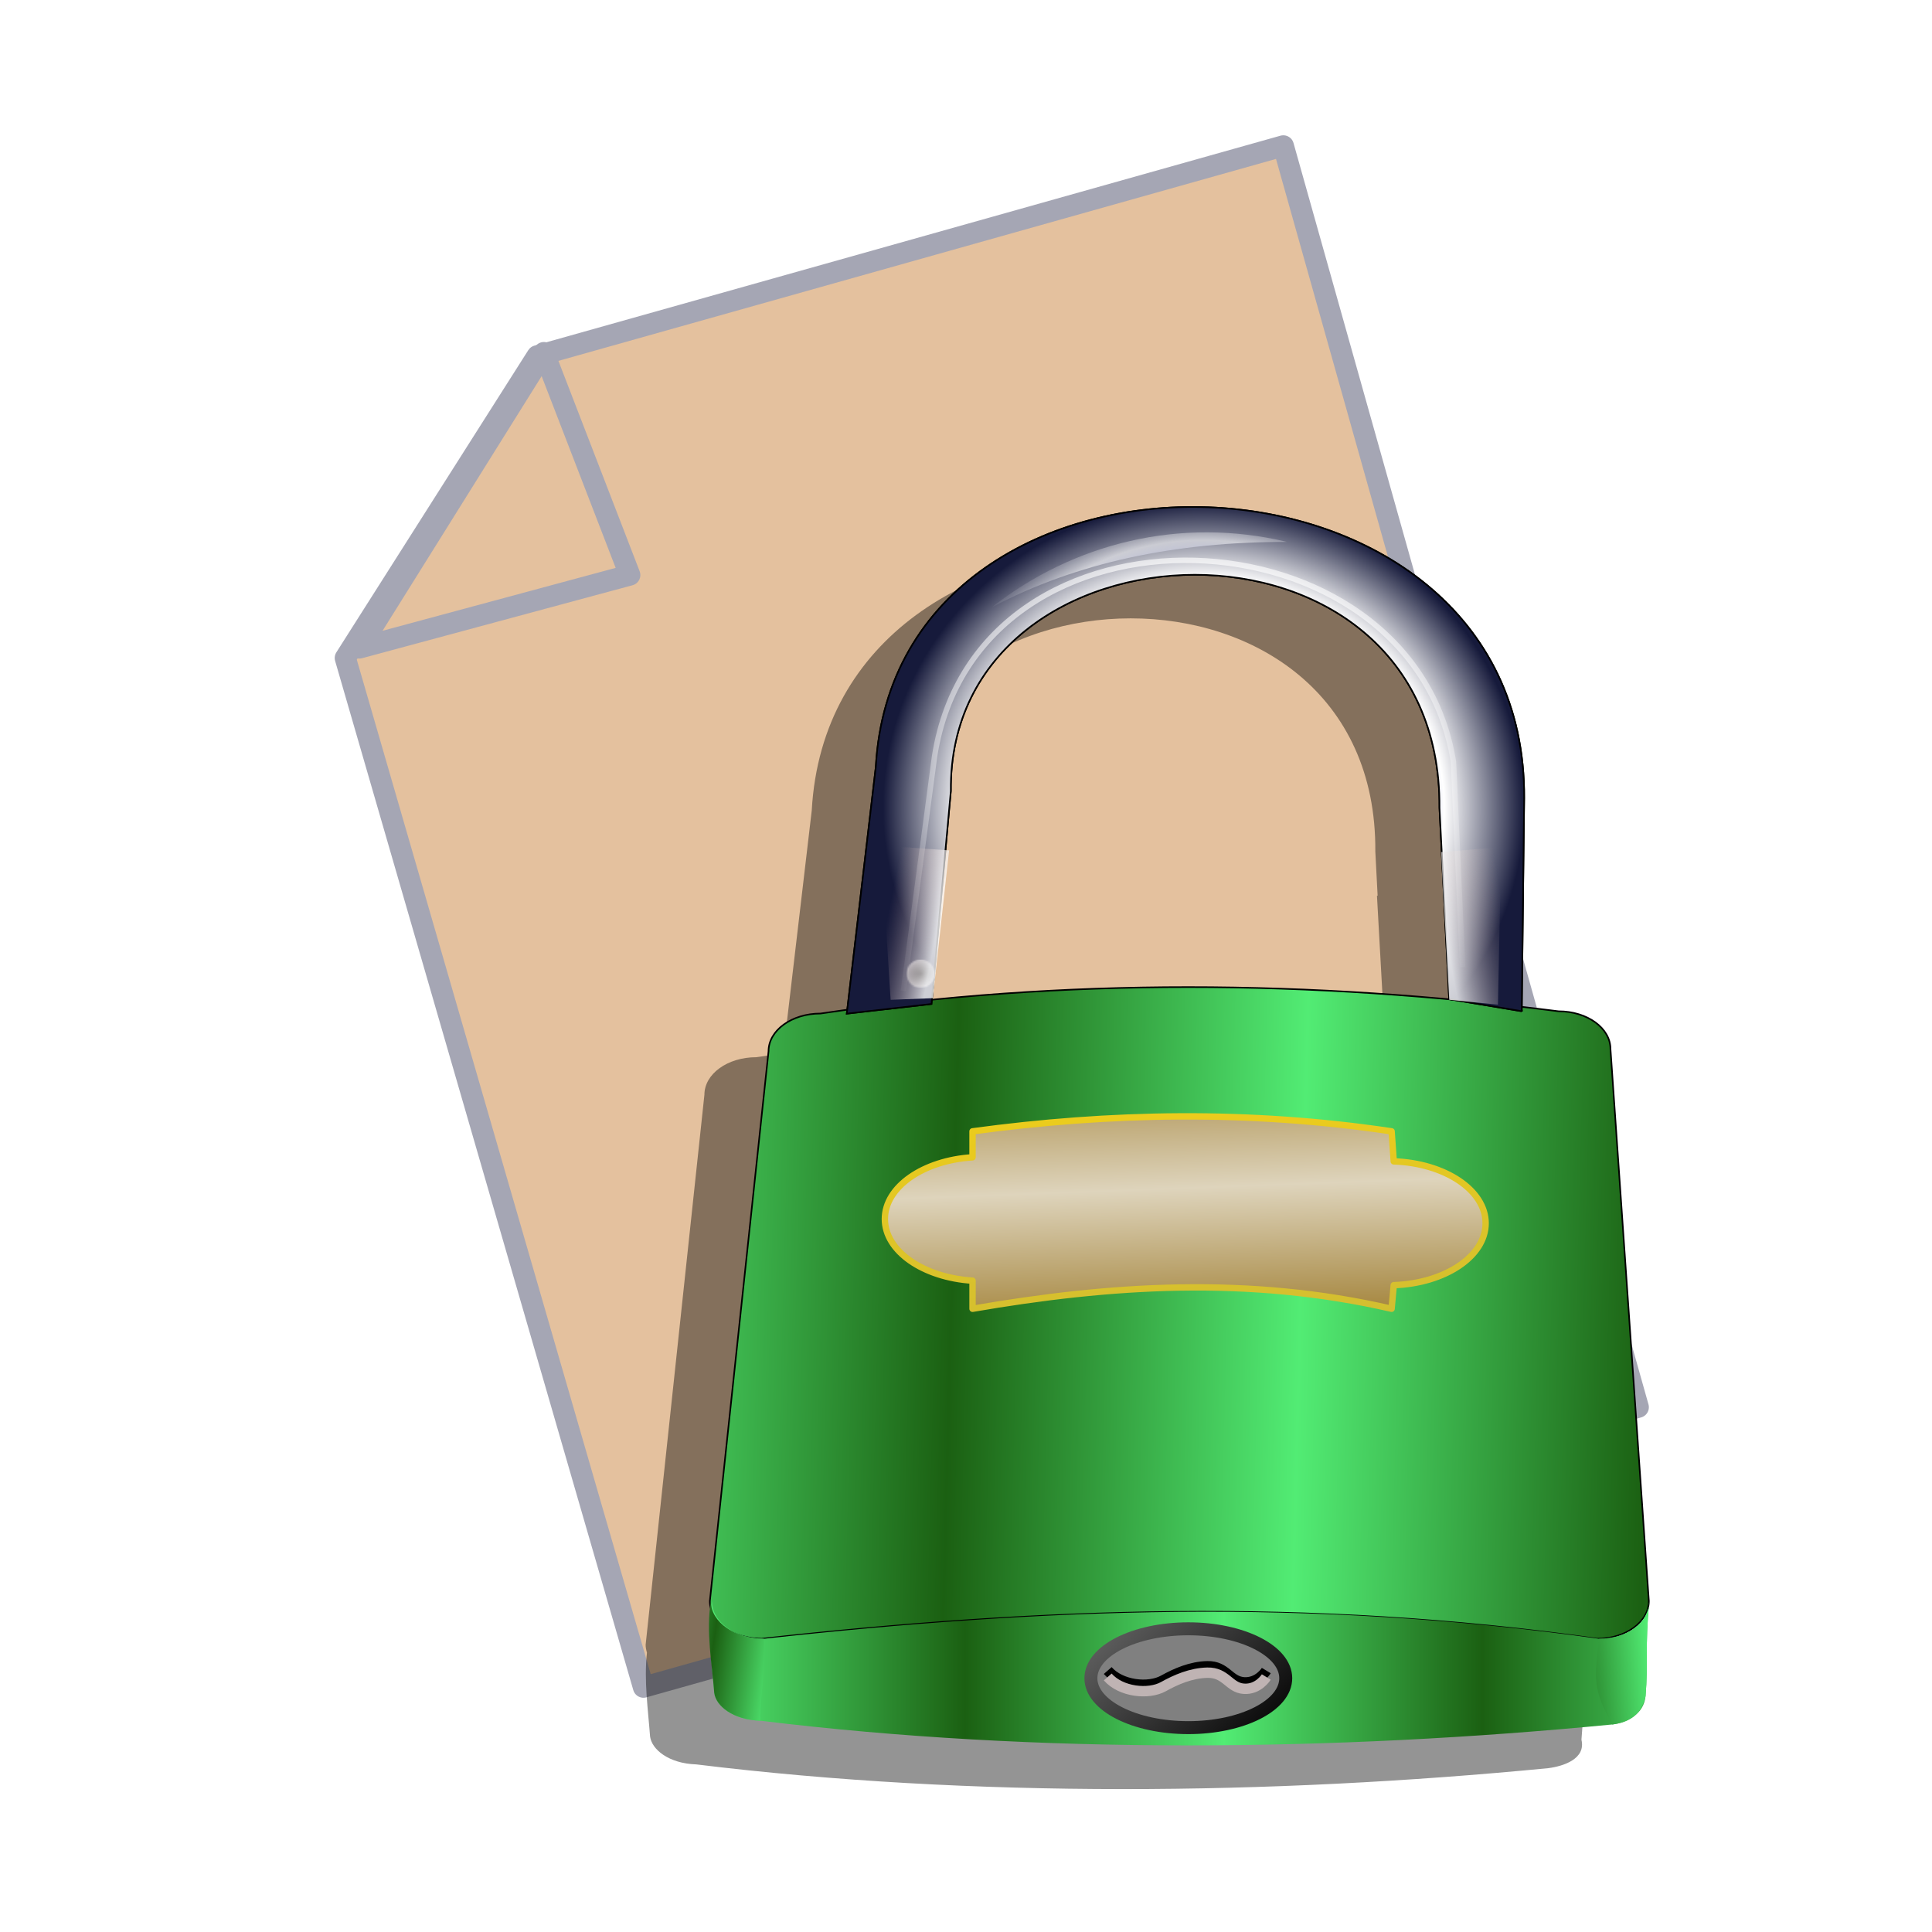 <?xml version="1.0" encoding="UTF-8" standalone="no"?>
<!-- Created with Inkscape (http://www.inkscape.org/) -->
<svg xmlns:dc="http://purl.org/dc/elements/1.1/" xmlns:cc="http://creativecommons.org/ns#" xmlns:rdf="http://www.w3.org/1999/02/22-rdf-syntax-ns#" xmlns:svg="http://www.w3.org/2000/svg" xmlns="http://www.w3.org/2000/svg" xmlns:xlink="http://www.w3.org/1999/xlink" xmlns:sodipodi="http://sodipodi.sourceforge.net/DTD/sodipodi-0.dtd" xmlns:inkscape="http://www.inkscape.org/namespaces/inkscape" id="svg2" sodipodi:version="0.32" inkscape:version="0.91 r13725" width="256" height="256" sodipodi:docname="document-encrypted.svg" inkscape:output_extension="org.inkscape.output.svg.inkscape">
 <defs id="defs5">
  <pattern inkscape:collect="always" xlink:href="#pattern3365" id="pattern3606" patternTransform="matrix(0.298,0,0,0.298,-90.769,91.709)"/>
  <linearGradient id="linearGradient3571">
   <stop id="stop3573" stop-color="#1b6012" stop-opacity="1"/>
   <stop id="stop3575" offset="1" stop-color="#52ec74" stop-opacity="1"/>
  </linearGradient>
  <pattern inkscape:collect="always" xlink:href="#pattern2852" id="pattern3365" patternTransform="matrix(0.304,0,0,0.304,163.089,91.049)"/>
  <linearGradient id="linearGradient2884" inkscape:collect="always">
   <stop id="stop2886" stop-color="white" stop-opacity="0.784"/>
   <stop id="stop2888" offset="1" stop-color="#af9c9c" stop-opacity="0"/>
  </linearGradient>
  <linearGradient id="linearGradient2878" inkscape:collect="always">
   <stop id="stop2880" stop-color="white" stop-opacity="0.784"/>
   <stop id="stop2882" offset="1" stop-color="#a48787" stop-opacity="0"/>
  </linearGradient>
  <pattern inkscape:collect="always" xlink:href="#pattern2834" id="pattern2852" patternTransform="matrix(1.228,0,0,1.228,772.823,439.372)"/>
  <linearGradient inkscape:collect="always" id="linearGradient2824">
   <stop id="stop2826" stop-color="black" stop-opacity="1"/>
   <stop offset="1" id="stop2829" stop-color="#a6a6a6" stop-opacity="1"/>
  </linearGradient>
  <linearGradient inkscape:collect="always" id="linearGradient2883">
   <stop id="stop2885" stop-color="#936d16" stop-opacity="1"/>
   <stop offset="1" id="stop2887" stop-color="#ded4bc" stop-opacity="1"/>
  </linearGradient>
  <linearGradient inkscape:collect="always" id="linearGradient2875">
   <stop id="stop2877" stop-color="#d2be31" stop-opacity="1"/>
   <stop offset="1" id="stop2879" stop-color="#eccc1c" stop-opacity="1"/>
  </linearGradient>
  <linearGradient inkscape:collect="always" id="linearGradient2826">
   <stop id="stop2828" stop-color="#000003" stop-opacity="1"/>
   <stop offset="1" id="stop2830" stop-color="#acacb8" stop-opacity="1"/>
  </linearGradient>
  <linearGradient inkscape:collect="always" id="linearGradient2816">
   <stop id="stop2818" stop-color="white" stop-opacity="0.784"/>
   <stop offset="1" id="stop2820" stop-color="white" stop-opacity="0"/>
  </linearGradient>
  <linearGradient id="linearGradient2802">
   <stop id="stop2804" stop-color="#000003" stop-opacity="0.471"/>
   <stop id="stop2806" stop-color="#0a104d" stop-opacity="1"/>
   <stop offset="0.5" id="stop2808" stop-color="#142197" stop-opacity="1"/>
   <stop id="stop2810" offset="0.75" stop-color="white" stop-opacity="1"/>
   <stop id="stop2812" offset="1" stop-color="#161a3b" stop-opacity="0"/>
  </linearGradient>
  <linearGradient id="linearGradient2768">
   <stop id="stop2770" stop-color="#000003" stop-opacity="1"/>
   <stop id="stop2782" stop-color="#0a104d" stop-opacity="1"/>
   <stop id="stop2776" offset="0.5" stop-color="#142197" stop-opacity="1"/>
   <stop offset="0.75" id="stop2788" stop-color="white" stop-opacity="1"/>
   <stop offset="1" id="stop2772" stop-color="#161a3b" stop-opacity="1"/>
  </linearGradient>
  <pattern patternUnits="userSpaceOnUse" width="17.629" height="17.629" patternTransform="translate(542.533,379.43)" id="pattern2834">
   <path transform="matrix(0.674,0,0,0.638,-516.661,-239.165)" d="M 792.588 388.745 A 13.076 13.818 0 1 1  766.436,388.745 A 13.076 13.818 0 1 1  792.588 388.745 z" sodipodi:ry="13.818249" sodipodi:rx="13.075994" sodipodi:cy="388.74496" sodipodi:cx="779.51178" id="path2824" sodipodi:type="arc" opacity="1" stroke-dasharray="none" stroke-opacity="1" fill="url(#radialGradient2837)" stroke="none" stroke-linejoin="round" fill-opacity="1" stroke-linecap="round" stroke-width="3.4" stroke-miterlimit="4"/>
  </pattern>
  <radialGradient inkscape:collect="always" xlink:href="#linearGradient2826" id="radialGradient2837" gradientUnits="userSpaceOnUse" gradientTransform="matrix(0.55,-0.882,0.946,0.659,-17.473,820.106)" cx="779.51" cy="388.74" fx="779.51" fy="388.74" r="13.818"/>
  <linearGradient inkscape:collect="always" xlink:href="#linearGradient2878" id="linearGradient3579" gradientUnits="userSpaceOnUse" gradientTransform="matrix(0.242,0,0,0.242,-0.79,-15.055)" x1="383.23" y1="402.17" x2="344.71" y2="394.67"/>
  <linearGradient inkscape:collect="always" xlink:href="#linearGradient2816" id="linearGradient3582" gradientUnits="userSpaceOnUse" gradientTransform="matrix(-0.298,0,0,0.298,252.256,-21.23)" x1="386.82" y1="69.791" x2="371.85" y2="407.75"/>
  <linearGradient inkscape:collect="always" xlink:href="#linearGradient2884" id="linearGradient3589" gradientUnits="userSpaceOnUse" gradientTransform="matrix(-0.242,0,0,0.242,278.026,-14.752)" x1="383.23" y1="402.17" x2="335.95" y2="393.42"/>
  <linearGradient inkscape:collect="always" xlink:href="#linearGradient3571" id="linearGradient3593" gradientUnits="userSpaceOnUse" gradientTransform="matrix(-0.298,0,0,0.298,252.256,-21.23)" spreadMethod="reflect" x1="683.48" y1="829.48" x2="642.19" y2="835.33"/>
  <linearGradient inkscape:collect="always" xlink:href="#linearGradient3571" id="linearGradient3597" gradientUnits="userSpaceOnUse" gradientTransform="matrix(-0.298,0,0,0.298,252.256,-21.23)" spreadMethod="reflect" x1="149.19" y1="825.01" x2="93.41" y2="820.31"/>
  <linearGradient inkscape:collect="always" xlink:href="#linearGradient2883" id="linearGradient3601" gradientUnits="userSpaceOnUse" gradientTransform="matrix(-0.298,0,0,0.298,396.3,-22.826)" spreadMethod="reflect" x1="914.93" y1="636.57" x2="918.92" y2="529.32"/>
  <linearGradient inkscape:collect="always" xlink:href="#linearGradient2875" id="linearGradient3603" gradientUnits="userSpaceOnUse" gradientTransform="matrix(-0.298,0,0,0.298,396.3,-22.826)" x1="906.2" y1="615.12" x2="912.9" y2="481.07"/>
  <radialGradient inkscape:collect="always" xlink:href="#linearGradient2802" id="radialGradient3609" gradientUnits="userSpaceOnUse" gradientTransform="matrix(-0.537,0.107,0.087,0.435,302.988,-203.726)" spreadMethod="reflect" cx="385.04" cy="475.95" fx="385.04" fy="475.95" r="92.53"/>
  <radialGradient inkscape:collect="always" xlink:href="#linearGradient2768" id="radialGradient3612" gradientUnits="userSpaceOnUse" gradientTransform="matrix(-0.281,-0.009,-0.009,0.269,248.63,-9.138)" cx="374.09" cy="282.23" fx="374.09" fy="282.23" r="212.86"/>
  <linearGradient inkscape:collect="always" xlink:href="#linearGradient3571" id="linearGradient3617" gradientUnits="userSpaceOnUse" gradientTransform="matrix(-0.298,0,0,0.298,252.256,-21.23)" spreadMethod="reflect" x1="198.81" y1="826.87" x2="360.91" y2="826.87"/>
  <linearGradient inkscape:collect="always" xlink:href="#linearGradient3571" id="linearGradient3621" gradientUnits="userSpaceOnUse" gradientTransform="matrix(-0.298,0,0,0.298,251.857,-21.23)" spreadMethod="reflect" x1="92.91" y1="600.97" x2="311.46" y2="595.31"/>
  <linearGradient inkscape:collect="always" xlink:href="#linearGradient2824" id="linearGradient3627" gradientUnits="userSpaceOnUse" x1="526.36" y1="1059.45" x2="714.93" y2="863.46"/>
  <filter inkscape:collect="always" id="filter4924" x="-0.042" width="1.083" y="-0.032" height="1.063" color-interpolation-filters="sRGB">
   <feGaussianBlur inkscape:collect="always" stdDeviation="3.051" id="feGaussianBlur4926"/>
  </filter>
 </defs>
 <sodipodi:namedview inkscape:window-height="1056" inkscape:window-width="1920" inkscape:pageshadow="2" inkscape:pageopacity="0.0" guidetolerance="10.0" gridtolerance="10.0" objecttolerance="10.0" borderopacity="1.0" bordercolor="#666666" pagecolor="#ffffff" id="base" inkscape:zoom="2.1" inkscape:cx="128" inkscape:cy="139.77011" inkscape:window-x="0" inkscape:window-y="0" inkscape:current-layer="svg2" width="256" height="256" showgrid="false" inkscape:window-maximized="1"/>
 <g transform="translate(203.081,-26.325)" id="g1974">
  <path inkscape:connector-curvature="0" transform="matrix(0.963,-0.271,0.271,0.963,0,0)" d="m -146.81,34.985 102.662,0 0,173.557 -136.883,0 -1.09,-141.918 35.31,-31.638 z" id="rect2793" sodipodi:nodetypes="cccccc" stroke-opacity="1" fill="#e4c19e" stroke="#a5a6b4" stroke-linejoin="round" fill-opacity="1" stroke-linecap="round" stroke-width="2.803" stroke-miterlimit="4"/>
  <path inkscape:connector-curvature="0" d="m -119.634,102.52 -35.834,9.668 24.455,-39.143 11.379,29.476 z" id="rect1970" sodipodi:nodetypes="cccc" stroke-opacity="1" fill="#e4c19e" stroke="#a5a6b4" stroke-linejoin="round" fill-opacity="1" stroke-linecap="round" stroke-width="2.803" stroke-miterlimit="4"/>
 </g>
 <g id="g3629" transform="matrix(0.71,0,0,0.71,59.401,62.039)">
  <path sodipodi:nodetypes="ccccccccccccccccccccccccccccc" id="path4100" d="m 127.097,15.372 c 30.782,0.061 61.972,18.344 61.718,54.367 l -0.459,38.93 c 2.293,0.265 4.599,0.535 6.892,0.827 5.368,0 9.679,3.145 9.679,7.045 l 7.167,103.037 c -0.019,-1.387 0.383,8.651 0.337,0.735 -0.735,8.21 -0.442,10.938 -0.95,16.999 0.84,3.561 -3.342,4.934 -6.218,5.299 -51.789,5.015 -107.224,5.626 -158.966,-0.704 -5.185,-0.165 -8.325,-2.805 -8.637,-5.207 -0.371,-5.006 -1.156,-10.392 -0.582,-15.652 -0.141,-0.479 -0.245,-0.96 -0.245,-1.47 L 47.798,116.939 c 0,-3.899 4.311,-7.014 9.679,-7.014 1.67,-0.247 3.351,-0.477 5.023,-0.704 L 67.829,63.889 C 69.636,31.355 98.18,15.315 127.097,15.372 Z m 0.276,12.65 c -22.923,1.4e-4 -45.821,13.984 -45.546,40.369 l -3.553,38.96 c 31.98,-3.214 64.254,-3.057 96.574,-0.092 l 0,-0.031 -0.031,0 -0.245,-4.839 -1.256,-22.604 0.123,0 -0.429,-8.239 c 0.217,-29.546 -22.714,-43.524 -45.638,-43.524 z" inkscape:connector-curvature="0" stroke-dasharray="none" stroke-opacity="1" fill="#000000" filter="url(#filter4924)" stroke="none" stroke-linejoin="round" fill-opacity="0.42" stroke-linecap="round" stroke-width="0.304" stroke-miterlimit="4"/>
  <path d="m 207.205,101.354 c -46.146,-5.872 -92.298,-6.305 -137.749,0.421 -5.368,0 -9.689,3.139 -9.689,7.039 L 48.815,211.423 c 0,3.899 4.321,7.039 9.689,7.039 51.954,-5.716 101.802,-7.671 155.863,0 5.368,0 9.689,-3.139 9.689,-7.039 l -7.161,-103.03 c 0,-3.899 -4.321,-7.039 -9.689,-7.039 z" id="path2843" sodipodi:nodetypes="ccccccccc" inkscape:connector-curvature="0" stroke-dasharray="none" stroke-opacity="1" fill="url(#linearGradient3621)" stroke="#000000" stroke-linejoin="round" fill-opacity="1" stroke-linecap="round" stroke-width="0.298" stroke-miterlimit="4"/>
  <path d="m 223.441,229.172 c -0.29,3.31 -3.369,4.911 -6.209,5.284 -51.789,5.015 -107.236,5.626 -158.977,-0.704 -5.185,-0.165 -8.307,-2.778 -8.619,-5.18 -0.406,-5.474 -1.352,-11.432 -0.421,-17.149 0,3.899 4.321,7.039 9.689,7.039 51.954,-5.716 101.802,-7.671 155.863,0 5.368,0 9.363,-3.085 9.363,-6.984 -0.826,8.83 -0.164,11.444 -0.688,17.695 z" id="path1876" sodipodi:nodetypes="ccccccccc" inkscape:connector-curvature="0" stroke-dasharray="none" stroke-opacity="1" fill="url(#linearGradient3617)" stroke="none" stroke-linejoin="round" fill-opacity="1" stroke-linecap="round" stroke-width="0.262" stroke-miterlimit="4"/>
  <path sodipodi:nodetypes="ccccccccc" id="path2764" d="M 200.336,101.343 186.791,99.086 184.985,63.418 C 185.42,4.326 93.234,7.488 93.785,60.258 l -3.612,39.731 -15.802,1.806 5.418,-46.051 c 3.73,-67.168 121.491,-63.993 120.998,5.869 l -0.451,39.731 z" inkscape:connector-curvature="0" stroke-opacity="1" fill="#111b6c" fill-rule="evenodd" stroke="#000000" stroke-linejoin="miter" fill-opacity="1" stroke-linecap="butt" stroke-width="0.298"/>
  <path d="M 200.336,101.343 186.791,99.086 184.985,63.418 C 185.42,4.326 93.234,7.488 93.785,60.258 l -3.612,39.731 -15.802,1.806 5.418,-46.051 c 3.73,-67.168 121.491,-63.993 120.998,5.869 l -0.451,39.731 z" id="path2766" sodipodi:nodetypes="ccccccccc" inkscape:connector-curvature="0" stroke-opacity="1" fill="url(#radialGradient3612)" fill-rule="evenodd" stroke="#000000" stroke-linejoin="miter" fill-opacity="1" stroke-linecap="butt" stroke-width="0.298"/>
  <path sodipodi:nodetypes="ccc" id="path2790" d="M 156.542,13.755 C 136.638,8.994 116.67,14.004 101.461,25.945 117.342,17.543 135.845,13.731 156.542,13.755 Z" inkscape:connector-curvature="0" opacity="0.536" stroke-dasharray="none" stroke-opacity="1" fill="url(#radialGradient3609)" fill-rule="evenodd" stroke="none" stroke-linejoin="miter" fill-opacity="1" stroke-linecap="butt" stroke-width="0" stroke-miterlimit="4"/>
  <rect transform="scale(-1,1)" id="rect2839" y="91.71" x="-90.77" height="5.247" width="5.247" fill="url(#pattern3606)" stroke="none"/>
  <path sodipodi:nodetypes="ccsccccsccc" id="rect2867" d="m 176.048,123.759 0.399,5.603 c 9.557,0.331 17.152,5.379 17.152,11.553 0,6.174 -7.595,11.222 -17.152,11.553 l -0.399,4.405 c -26.685,-6.153 -52.582,-4.428 -78.209,0 l 0,-5.246 c -9.182,-0.574 -16.362,-5.504 -16.362,-11.506 0,-6.002 7.18,-10.941 16.362,-11.515 l 0,-4.846 c 25.575,-3.465 51.571,-3.976 78.209,0 z" inkscape:connector-curvature="0" stroke-dasharray="none" stroke-opacity="1" fill="url(#linearGradient3601)" stroke="url(#linearGradient3603)" stroke-linejoin="round" fill-opacity="1" stroke-linecap="round" stroke-width="1.191" stroke-miterlimit="4"/>
  <path sodipodi:nodetypes="ccccc" id="path2891" d="m 223.441,229.172 c -0.903,3.81 -3.397,4.928 -6.209,5.284 -3.705,-6.527 -3.324,-8.771 -2.466,-15.994 5.368,0 9.363,-3.139 9.363,-7.039 -0.826,8.83 -0.164,11.499 -0.688,17.749 z" inkscape:connector-curvature="0" stroke-dasharray="none" stroke-opacity="1" fill="url(#linearGradient3597)" stroke="none" stroke-linejoin="round" fill-opacity="1" stroke-linecap="round" stroke-width="0" stroke-miterlimit="4"/>
  <path sodipodi:nodetypes="ccccc" id="path2901" d="m 58.254,233.752 c -5.185,-0.165 -8.307,-2.778 -8.619,-5.18 -0.406,-5.474 -1.569,-11.378 -0.638,-17.094 0,3.899 4.538,6.984 9.906,6.984 0.275,6.366 -0.703,10.763 -0.648,15.29 z" inkscape:connector-curvature="0" stroke-dasharray="none" stroke-opacity="1" fill="url(#linearGradient3593)" stroke="none" stroke-linejoin="round" fill-opacity="1" stroke-linecap="round" stroke-width="0.262" stroke-miterlimit="4"/>
  <path id="path1942" d="m 196.503,70.724 -11.213,0.909 1.515,27.579 9.092,0.909 0.606,-29.397 z" inkscape:connector-curvature="0" stroke-opacity="1" fill="url(#linearGradient3589)" fill-rule="evenodd" stroke="none" stroke-linejoin="miter" fill-opacity="1" stroke-linecap="butt" stroke-width="1"/>
  <ellipse transform="matrix(-0.242,0,0,0.242,279.082,-15.28)" id="path1935" cx="582.53" cy="996.29" rx="75.13" ry="38.11" stroke-dasharray="none" stroke-opacity="1" fill="#808080" stroke="url(#linearGradient3627)" stroke-linejoin="round" fill-opacity="1" stroke-linecap="round" stroke-width="10" stroke-miterlimit="4"/>
  <path sodipodi:nodetypes="csssc" id="path2833" d="m 152.66,224.391 c 0,0 -1.45,2.399 -4.199,2.199 -2.749,-0.2 -3.301,-3.071 -6.798,-2.999 -3.045,0.062 -5.901,1.318 -8.198,2.599 -2.785,1.553 -7.946,1.003 -10.397,-1.8" inkscape:connector-curvature="0" stroke-dasharray="none" stroke-opacity="1" fill="none" fill-rule="evenodd" stroke="#000000" stroke-linejoin="miter" stroke-linecap="butt" stroke-width="1.938" stroke-miterlimit="4"/>
  <path d="m 152.66,225.591 c 0,0 -1.45,2.399 -4.199,2.199 -2.749,-0.2 -3.301,-3.071 -6.798,-2.999 -3.045,0.062 -5.901,1.318 -8.198,2.599 -2.785,1.553 -7.946,1.003 -10.397,-1.8" id="path2835" sodipodi:nodetypes="csssc" inkscape:connector-curvature="0" stroke-dasharray="none" stroke-opacity="1" fill="none" fill-rule="evenodd" stroke="#bfb3b3" stroke-linejoin="miter" stroke-linecap="butt" stroke-width="1.938" stroke-miterlimit="4"/>
  <path sodipodi:nodetypes="cccc" id="path2814" d="m 189.299,93.104 -1.711,-38.322 C 179.912,6.69 98.671,3.017 90.756,53.755 l -5.817,43.797" inkscape:connector-curvature="0" stroke-dasharray="none" stroke-opacity="1" fill="none" fill-rule="evenodd" stroke="url(#linearGradient3582)" stroke-linejoin="miter" stroke-linecap="butt" stroke-width="1.012" stroke-miterlimit="4"/>
  <path sodipodi:nodetypes="ccccc" d="m 80.733,70.421 12.729,0.909 -3.031,27.579 -7.88,0.303 -1.818,-28.791 z" id="path2873" inkscape:connector-curvature="0" stroke-opacity="1" fill="url(#linearGradient3579)" fill-rule="evenodd" stroke="none" stroke-linejoin="miter" fill-opacity="1" stroke-linecap="butt" stroke-width="1"/>
 </g>
</svg>
